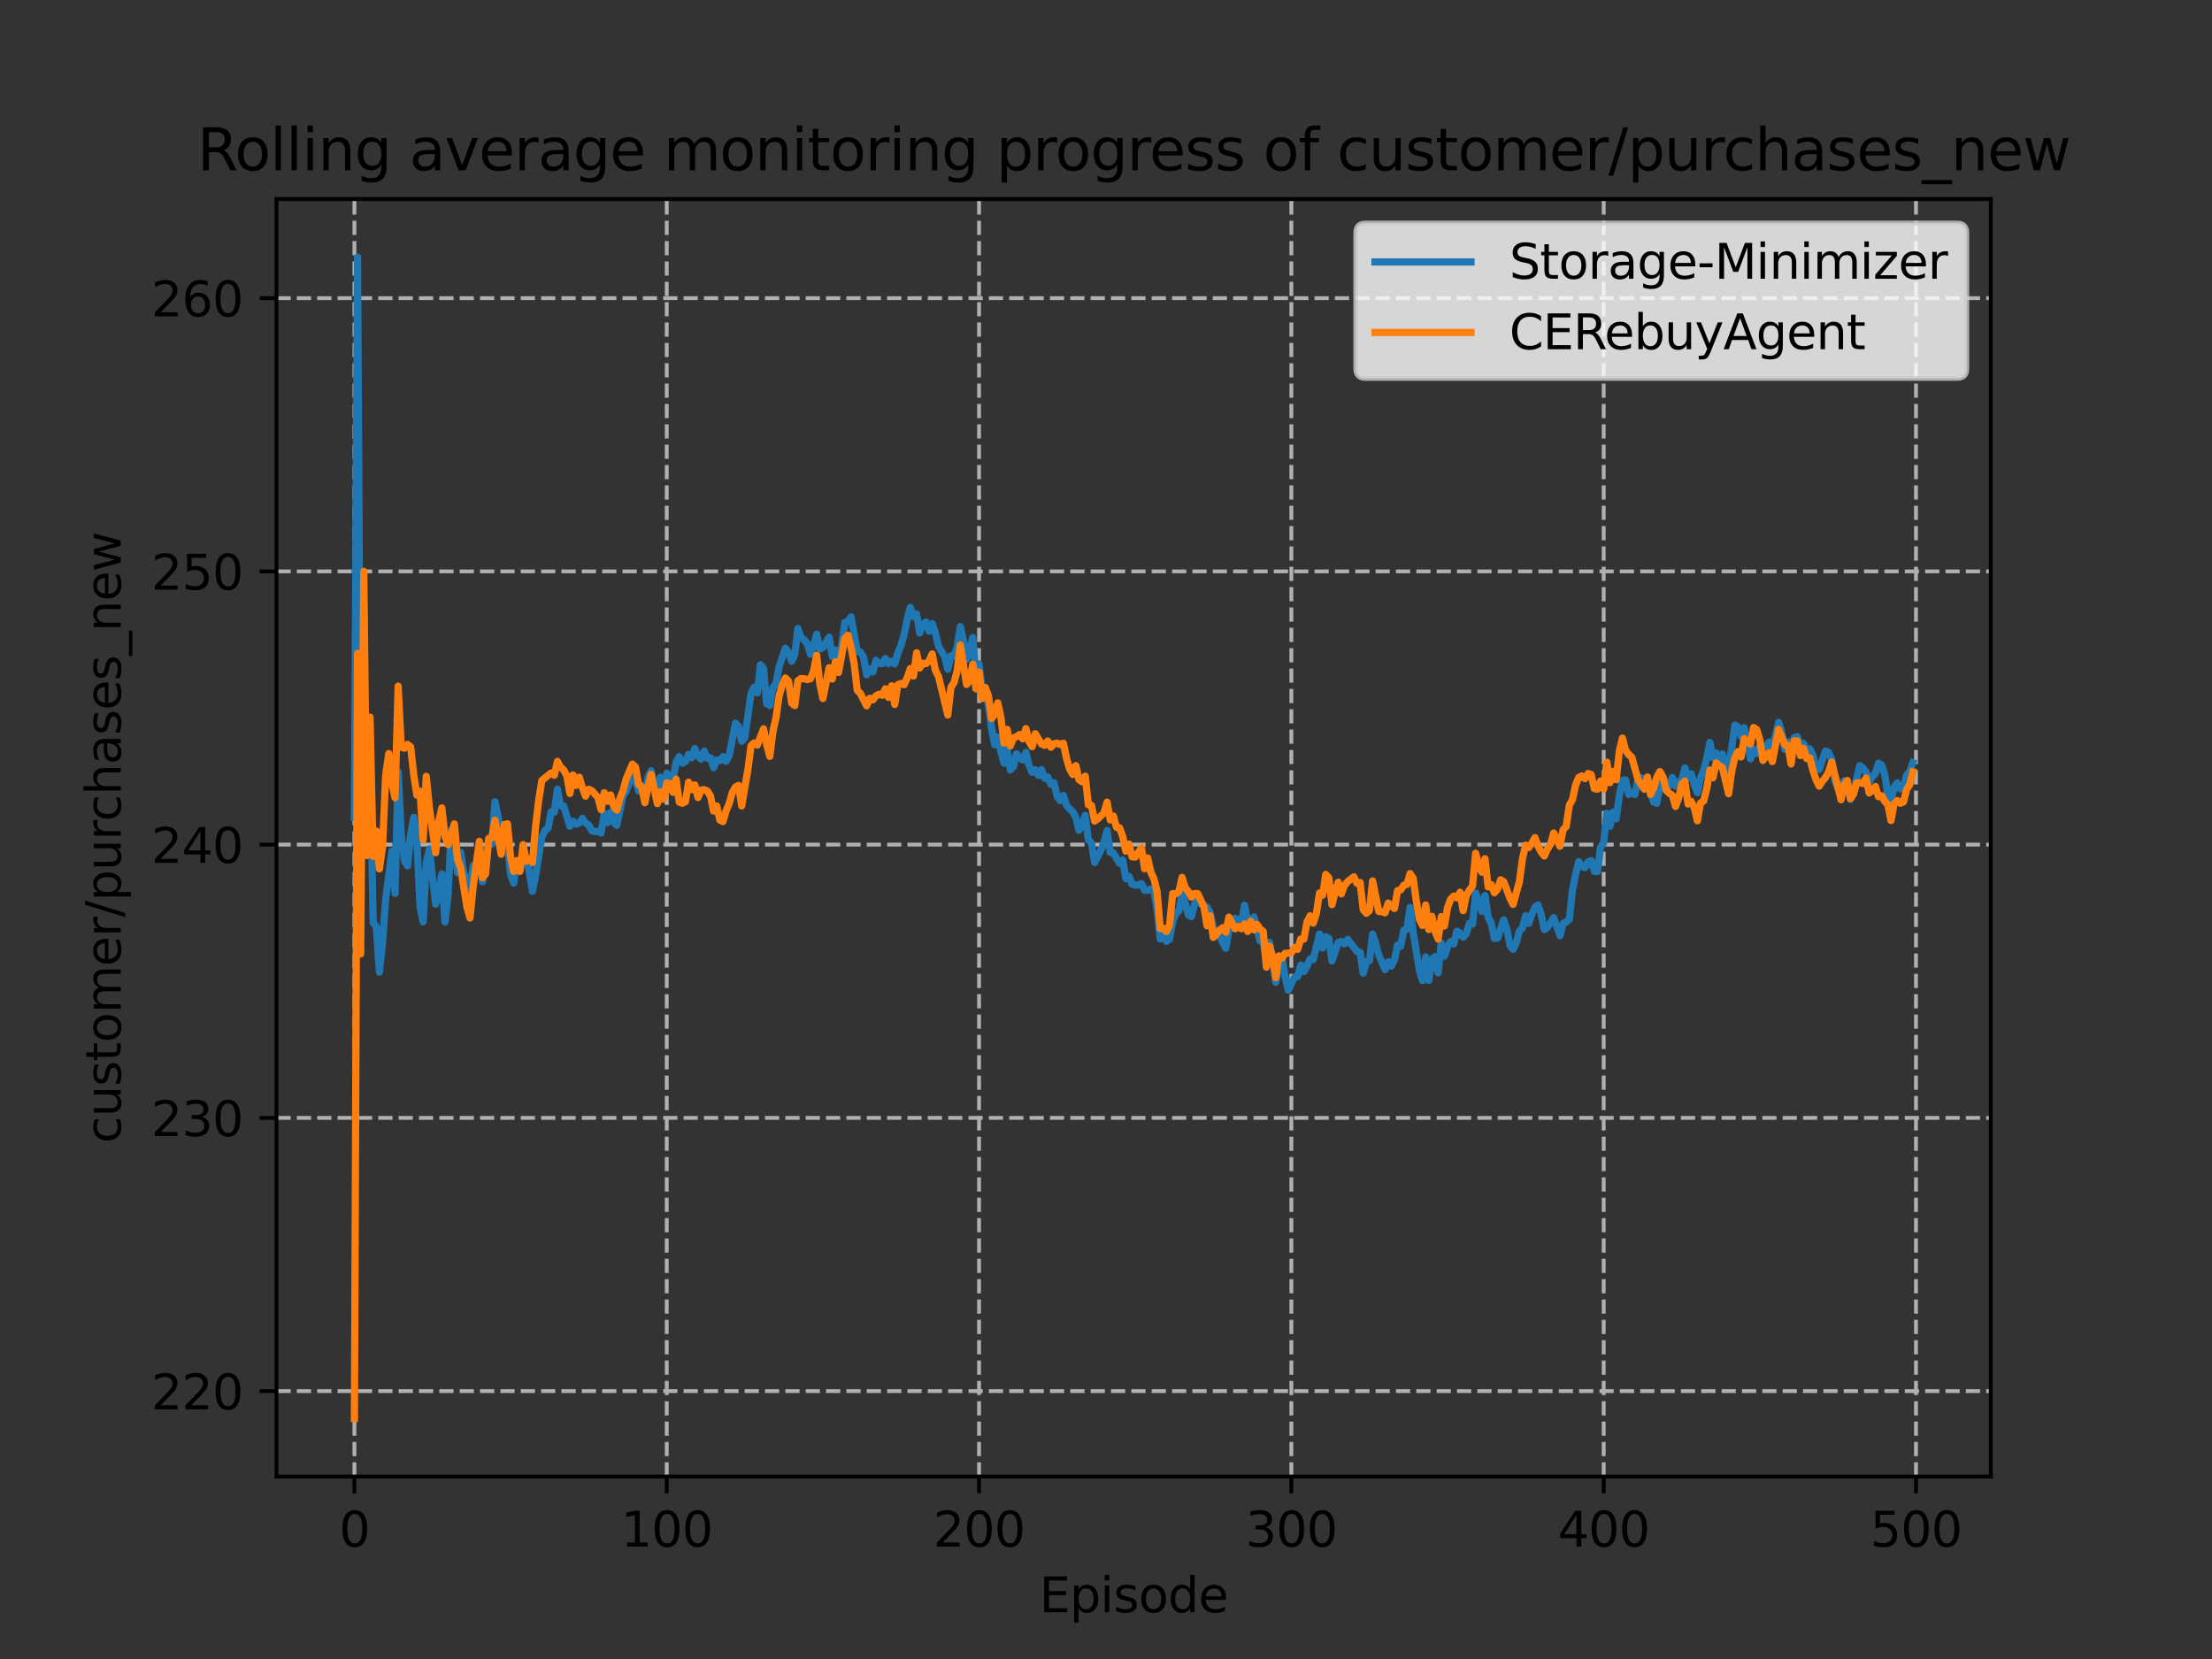 <?xml version="1.0" encoding="utf-8" standalone="no"?>
<!DOCTYPE svg PUBLIC "-//W3C//DTD SVG 1.1//EN"
  "http://www.w3.org/Graphics/SVG/1.1/DTD/svg11.dtd">
<svg xmlns:xlink="http://www.w3.org/1999/xlink" width="460.8pt" height="345.6pt" viewBox="0 0 460.8 345.6" xmlns="http://www.w3.org/2000/svg" version="1.1">
 <rect x="0" y="0" width="460.8" height="345.6" fill="#333333" stroke="none"/>
 <defs>
  <style type="text/css">*{stroke-linejoin: round; stroke-linecap: butt}</style>
 </defs>
 <g id="figure_1">
  <g id="patch_1">
   <path d="M 0 345.6 
L 460.8 345.6 
L 460.8 0 
L 0 0 
L 0 345.6 
z
" style="fill: none"/>
  </g>
  <g id="axes_1">
   <g id="patch_2">
    <path d="M 57.6 307.584 
L 414.72 307.584 
L 414.72 41.472 
L 57.6 41.472 
L 57.6 307.584 
z
" style="fill: none"/>
   </g>
   <g id="matplotlib.axis_1">
    <g id="xtick_1">
     <g id="line2d_1">
      <path d="M 73.833 307.584 
L 73.833 41.472 
" clip-path="url(#p956225fbc4)" style="fill: none; stroke-dasharray: 2.96,1.28; stroke-dashoffset: 0; stroke: #b0b0b0; stroke-width: 0.8"/>
     </g>
     <g id="line2d_2">
      <defs>
       <path id="m3fe16417f8" d="M 0 0 
L 0 3.5 
" style="stroke: #000000; stroke-width: 0.8"/>
      </defs>
      <g>
       <use xlink:href="#m3fe16417f8" x="73.833" y="307.584" style="stroke: #000000; stroke-width: 0.8"/>
      </g>
     </g>
     <g id="text_1">
      <!-- 0 -->
      <g transform="translate(70.651 322.182)scale(0.1 -0.1)">
       <defs>
        <path id="DejaVuSans-30" d="M 2034 4250 
Q 1547 4250 1301 3770 
Q 1056 3291 1056 2328 
Q 1056 1369 1301 889 
Q 1547 409 2034 409 
Q 2525 409 2770 889 
Q 3016 1369 3016 2328 
Q 3016 3291 2770 3770 
Q 2525 4250 2034 4250 
z
M 2034 4750 
Q 2819 4750 3233 4129 
Q 3647 3509 3647 2328 
Q 3647 1150 3233 529 
Q 2819 -91 2034 -91 
Q 1250 -91 836 529 
Q 422 1150 422 2328 
Q 422 3509 836 4129 
Q 1250 4750 2034 4750 
z
" transform="scale(0.016)"/>
       </defs>
       <use xlink:href="#DejaVuSans-30"/>
      </g>
     </g>
    </g>
    <g id="xtick_2">
     <g id="line2d_3">
      <path d="M 138.894 307.584 
L 138.894 41.472 
" clip-path="url(#p956225fbc4)" style="fill: none; stroke-dasharray: 2.96,1.28; stroke-dashoffset: 0; stroke: #b0b0b0; stroke-width: 0.8"/>
     </g>
     <g id="line2d_4">
      <g>
       <use xlink:href="#m3fe16417f8" x="138.894" y="307.584" style="stroke: #000000; stroke-width: 0.8"/>
      </g>
     </g>
     <g id="text_2">
      <!-- 100 -->
      <g transform="translate(129.35 322.182)scale(0.1 -0.1)">
       <defs>
        <path id="DejaVuSans-31" d="M 794 531 
L 1825 531 
L 1825 4091 
L 703 3866 
L 703 4441 
L 1819 4666 
L 2450 4666 
L 2450 531 
L 3481 531 
L 3481 0 
L 794 0 
L 794 531 
z
" transform="scale(0.016)"/>
       </defs>
       <use xlink:href="#DejaVuSans-31"/>
       <use xlink:href="#DejaVuSans-30" x="63.623"/>
       <use xlink:href="#DejaVuSans-30" x="127.246"/>
      </g>
     </g>
    </g>
    <g id="xtick_3">
     <g id="line2d_5">
      <path d="M 203.955 307.584 
L 203.955 41.472 
" clip-path="url(#p956225fbc4)" style="fill: none; stroke-dasharray: 2.96,1.28; stroke-dashoffset: 0; stroke: #b0b0b0; stroke-width: 0.8"/>
     </g>
     <g id="line2d_6">
      <g>
       <use xlink:href="#m3fe16417f8" x="203.955" y="307.584" style="stroke: #000000; stroke-width: 0.8"/>
      </g>
     </g>
     <g id="text_3">
      <!-- 200 -->
      <g transform="translate(194.411 322.182)scale(0.1 -0.1)">
       <defs>
        <path id="DejaVuSans-32" d="M 1228 531 
L 3431 531 
L 3431 0 
L 469 0 
L 469 531 
Q 828 903 1448 1529 
Q 2069 2156 2228 2338 
Q 2531 2678 2651 2914 
Q 2772 3150 2772 3378 
Q 2772 3750 2511 3984 
Q 2250 4219 1831 4219 
Q 1534 4219 1204 4116 
Q 875 4013 500 3803 
L 500 4441 
Q 881 4594 1212 4672 
Q 1544 4750 1819 4750 
Q 2544 4750 2975 4387 
Q 3406 4025 3406 3419 
Q 3406 3131 3298 2873 
Q 3191 2616 2906 2266 
Q 2828 2175 2409 1742 
Q 1991 1309 1228 531 
z
" transform="scale(0.016)"/>
       </defs>
       <use xlink:href="#DejaVuSans-32"/>
       <use xlink:href="#DejaVuSans-30" x="63.623"/>
       <use xlink:href="#DejaVuSans-30" x="127.246"/>
      </g>
     </g>
    </g>
    <g id="xtick_4">
     <g id="line2d_7">
      <path d="M 269.016 307.584 
L 269.016 41.472 
" clip-path="url(#p956225fbc4)" style="fill: none; stroke-dasharray: 2.96,1.28; stroke-dashoffset: 0; stroke: #b0b0b0; stroke-width: 0.8"/>
     </g>
     <g id="line2d_8">
      <g>
       <use xlink:href="#m3fe16417f8" x="269.016" y="307.584" style="stroke: #000000; stroke-width: 0.8"/>
      </g>
     </g>
     <g id="text_4">
      <!-- 300 -->
      <g transform="translate(259.472 322.182)scale(0.1 -0.1)">
       <defs>
        <path id="DejaVuSans-33" d="M 2597 2516 
Q 3050 2419 3304 2112 
Q 3559 1806 3559 1356 
Q 3559 666 3084 287 
Q 2609 -91 1734 -91 
Q 1441 -91 1130 -33 
Q 819 25 488 141 
L 488 750 
Q 750 597 1062 519 
Q 1375 441 1716 441 
Q 2309 441 2620 675 
Q 2931 909 2931 1356 
Q 2931 1769 2642 2001 
Q 2353 2234 1838 2234 
L 1294 2234 
L 1294 2753 
L 1863 2753 
Q 2328 2753 2575 2939 
Q 2822 3125 2822 3475 
Q 2822 3834 2567 4026 
Q 2313 4219 1838 4219 
Q 1578 4219 1281 4162 
Q 984 4106 628 3988 
L 628 4550 
Q 988 4650 1302 4700 
Q 1616 4750 1894 4750 
Q 2613 4750 3031 4423 
Q 3450 4097 3450 3541 
Q 3450 3153 3228 2886 
Q 3006 2619 2597 2516 
z
" transform="scale(0.016)"/>
       </defs>
       <use xlink:href="#DejaVuSans-33"/>
       <use xlink:href="#DejaVuSans-30" x="63.623"/>
       <use xlink:href="#DejaVuSans-30" x="127.246"/>
      </g>
     </g>
    </g>
    <g id="xtick_5">
     <g id="line2d_9">
      <path d="M 334.077 307.584 
L 334.077 41.472 
" clip-path="url(#p956225fbc4)" style="fill: none; stroke-dasharray: 2.96,1.28; stroke-dashoffset: 0; stroke: #b0b0b0; stroke-width: 0.8"/>
     </g>
     <g id="line2d_10">
      <g>
       <use xlink:href="#m3fe16417f8" x="334.077" y="307.584" style="stroke: #000000; stroke-width: 0.8"/>
      </g>
     </g>
     <g id="text_5">
      <!-- 400 -->
      <g transform="translate(324.533 322.182)scale(0.1 -0.1)">
       <defs>
        <path id="DejaVuSans-34" d="M 2419 4116 
L 825 1625 
L 2419 1625 
L 2419 4116 
z
M 2253 4666 
L 3047 4666 
L 3047 1625 
L 3713 1625 
L 3713 1100 
L 3047 1100 
L 3047 0 
L 2419 0 
L 2419 1100 
L 313 1100 
L 313 1709 
L 2253 4666 
z
" transform="scale(0.016)"/>
       </defs>
       <use xlink:href="#DejaVuSans-34"/>
       <use xlink:href="#DejaVuSans-30" x="63.623"/>
       <use xlink:href="#DejaVuSans-30" x="127.246"/>
      </g>
     </g>
    </g>
    <g id="xtick_6">
     <g id="line2d_11">
      <path d="M 399.138 307.584 
L 399.138 41.472 
" clip-path="url(#p956225fbc4)" style="fill: none; stroke-dasharray: 2.96,1.28; stroke-dashoffset: 0; stroke: #b0b0b0; stroke-width: 0.8"/>
     </g>
     <g id="line2d_12">
      <g>
       <use xlink:href="#m3fe16417f8" x="399.138" y="307.584" style="stroke: #000000; stroke-width: 0.8"/>
      </g>
     </g>
     <g id="text_6">
      <!-- 500 -->
      <g transform="translate(389.594 322.182)scale(0.1 -0.1)">
       <defs>
        <path id="DejaVuSans-35" d="M 691 4666 
L 3169 4666 
L 3169 4134 
L 1269 4134 
L 1269 2991 
Q 1406 3038 1543 3061 
Q 1681 3084 1819 3084 
Q 2600 3084 3056 2656 
Q 3513 2228 3513 1497 
Q 3513 744 3044 326 
Q 2575 -91 1722 -91 
Q 1428 -91 1123 -41 
Q 819 9 494 109 
L 494 744 
Q 775 591 1075 516 
Q 1375 441 1709 441 
Q 2250 441 2565 725 
Q 2881 1009 2881 1497 
Q 2881 1984 2565 2268 
Q 2250 2553 1709 2553 
Q 1456 2553 1204 2497 
Q 953 2441 691 2322 
L 691 4666 
z
" transform="scale(0.016)"/>
       </defs>
       <use xlink:href="#DejaVuSans-35"/>
       <use xlink:href="#DejaVuSans-30" x="63.623"/>
       <use xlink:href="#DejaVuSans-30" x="127.246"/>
      </g>
     </g>
    </g>
    <g id="text_7">
     <!-- Episode -->
     <g transform="translate(216.523 335.861)scale(0.1 -0.1)">
      <defs>
       <path id="DejaVuSans-45" d="M 628 4666 
L 3578 4666 
L 3578 4134 
L 1259 4134 
L 1259 2753 
L 3481 2753 
L 3481 2222 
L 1259 2222 
L 1259 531 
L 3634 531 
L 3634 0 
L 628 0 
L 628 4666 
z
" transform="scale(0.016)"/>
       <path id="DejaVuSans-70" d="M 1159 525 
L 1159 -1331 
L 581 -1331 
L 581 3500 
L 1159 3500 
L 1159 2969 
Q 1341 3281 1617 3432 
Q 1894 3584 2278 3584 
Q 2916 3584 3314 3078 
Q 3713 2572 3713 1747 
Q 3713 922 3314 415 
Q 2916 -91 2278 -91 
Q 1894 -91 1617 61 
Q 1341 213 1159 525 
z
M 3116 1747 
Q 3116 2381 2855 2742 
Q 2594 3103 2138 3103 
Q 1681 3103 1420 2742 
Q 1159 2381 1159 1747 
Q 1159 1113 1420 752 
Q 1681 391 2138 391 
Q 2594 391 2855 752 
Q 3116 1113 3116 1747 
z
" transform="scale(0.016)"/>
       <path id="DejaVuSans-69" d="M 603 3500 
L 1178 3500 
L 1178 0 
L 603 0 
L 603 3500 
z
M 603 4863 
L 1178 4863 
L 1178 4134 
L 603 4134 
L 603 4863 
z
" transform="scale(0.016)"/>
       <path id="DejaVuSans-73" d="M 2834 3397 
L 2834 2853 
Q 2591 2978 2328 3040 
Q 2066 3103 1784 3103 
Q 1356 3103 1142 2972 
Q 928 2841 928 2578 
Q 928 2378 1081 2264 
Q 1234 2150 1697 2047 
L 1894 2003 
Q 2506 1872 2764 1633 
Q 3022 1394 3022 966 
Q 3022 478 2636 193 
Q 2250 -91 1575 -91 
Q 1294 -91 989 -36 
Q 684 19 347 128 
L 347 722 
Q 666 556 975 473 
Q 1284 391 1588 391 
Q 1994 391 2212 530 
Q 2431 669 2431 922 
Q 2431 1156 2273 1281 
Q 2116 1406 1581 1522 
L 1381 1569 
Q 847 1681 609 1914 
Q 372 2147 372 2553 
Q 372 3047 722 3315 
Q 1072 3584 1716 3584 
Q 2034 3584 2315 3537 
Q 2597 3491 2834 3397 
z
" transform="scale(0.016)"/>
       <path id="DejaVuSans-6f" d="M 1959 3097 
Q 1497 3097 1228 2736 
Q 959 2375 959 1747 
Q 959 1119 1226 758 
Q 1494 397 1959 397 
Q 2419 397 2687 759 
Q 2956 1122 2956 1747 
Q 2956 2369 2687 2733 
Q 2419 3097 1959 3097 
z
M 1959 3584 
Q 2709 3584 3137 3096 
Q 3566 2609 3566 1747 
Q 3566 888 3137 398 
Q 2709 -91 1959 -91 
Q 1206 -91 779 398 
Q 353 888 353 1747 
Q 353 2609 779 3096 
Q 1206 3584 1959 3584 
z
" transform="scale(0.016)"/>
       <path id="DejaVuSans-64" d="M 2906 2969 
L 2906 4863 
L 3481 4863 
L 3481 0 
L 2906 0 
L 2906 525 
Q 2725 213 2448 61 
Q 2172 -91 1784 -91 
Q 1150 -91 751 415 
Q 353 922 353 1747 
Q 353 2572 751 3078 
Q 1150 3584 1784 3584 
Q 2172 3584 2448 3432 
Q 2725 3281 2906 2969 
z
M 947 1747 
Q 947 1113 1208 752 
Q 1469 391 1925 391 
Q 2381 391 2643 752 
Q 2906 1113 2906 1747 
Q 2906 2381 2643 2742 
Q 2381 3103 1925 3103 
Q 1469 3103 1208 2742 
Q 947 2381 947 1747 
z
" transform="scale(0.016)"/>
       <path id="DejaVuSans-65" d="M 3597 1894 
L 3597 1613 
L 953 1613 
Q 991 1019 1311 708 
Q 1631 397 2203 397 
Q 2534 397 2845 478 
Q 3156 559 3463 722 
L 3463 178 
Q 3153 47 2828 -22 
Q 2503 -91 2169 -91 
Q 1331 -91 842 396 
Q 353 884 353 1716 
Q 353 2575 817 3079 
Q 1281 3584 2069 3584 
Q 2775 3584 3186 3129 
Q 3597 2675 3597 1894 
z
M 3022 2063 
Q 3016 2534 2758 2815 
Q 2500 3097 2075 3097 
Q 1594 3097 1305 2825 
Q 1016 2553 972 2059 
L 3022 2063 
z
" transform="scale(0.016)"/>
      </defs>
      <use xlink:href="#DejaVuSans-45"/>
      <use xlink:href="#DejaVuSans-70" x="63.184"/>
      <use xlink:href="#DejaVuSans-69" x="126.66"/>
      <use xlink:href="#DejaVuSans-73" x="154.443"/>
      <use xlink:href="#DejaVuSans-6f" x="206.543"/>
      <use xlink:href="#DejaVuSans-64" x="267.725"/>
      <use xlink:href="#DejaVuSans-65" x="331.201"/>
     </g>
    </g>
   </g>
   <g id="matplotlib.axis_2">
    <g id="ytick_1">
     <g id="line2d_13">
      <path d="M 57.6 289.796 
L 414.72 289.796 
" clip-path="url(#p956225fbc4)" style="fill: none; stroke-dasharray: 2.96,1.28; stroke-dashoffset: 0; stroke: #b0b0b0; stroke-width: 0.8"/>
     </g>
     <g id="line2d_14">
      <defs>
       <path id="mc845180636" d="M 0 0 
L -3.5 0 
" style="stroke: #000000; stroke-width: 0.8"/>
      </defs>
      <g>
       <use xlink:href="#mc845180636" x="57.6" y="289.796" style="stroke: #000000; stroke-width: 0.8"/>
      </g>
     </g>
     <g id="text_8">
      <!-- 220 -->
      <g transform="translate(31.512 293.595)scale(0.1 -0.1)">
       <use xlink:href="#DejaVuSans-32"/>
       <use xlink:href="#DejaVuSans-32" x="63.623"/>
       <use xlink:href="#DejaVuSans-30" x="127.246"/>
      </g>
     </g>
    </g>
    <g id="ytick_2">
     <g id="line2d_15">
      <path d="M 57.6 232.873 
L 414.72 232.873 
" clip-path="url(#p956225fbc4)" style="fill: none; stroke-dasharray: 2.96,1.28; stroke-dashoffset: 0; stroke: #b0b0b0; stroke-width: 0.8"/>
     </g>
     <g id="line2d_16">
      <g>
       <use xlink:href="#mc845180636" x="57.6" y="232.873" style="stroke: #000000; stroke-width: 0.8"/>
      </g>
     </g>
     <g id="text_9">
      <!-- 230 -->
      <g transform="translate(31.512 236.673)scale(0.1 -0.1)">
       <use xlink:href="#DejaVuSans-32"/>
       <use xlink:href="#DejaVuSans-33" x="63.623"/>
       <use xlink:href="#DejaVuSans-30" x="127.246"/>
      </g>
     </g>
    </g>
    <g id="ytick_3">
     <g id="line2d_17">
      <path d="M 57.6 175.951 
L 414.72 175.951 
" clip-path="url(#p956225fbc4)" style="fill: none; stroke-dasharray: 2.96,1.28; stroke-dashoffset: 0; stroke: #b0b0b0; stroke-width: 0.8"/>
     </g>
     <g id="line2d_18">
      <g>
       <use xlink:href="#mc845180636" x="57.6" y="175.951" style="stroke: #000000; stroke-width: 0.8"/>
      </g>
     </g>
     <g id="text_10">
      <!-- 240 -->
      <g transform="translate(31.512 179.75)scale(0.1 -0.1)">
       <use xlink:href="#DejaVuSans-32"/>
       <use xlink:href="#DejaVuSans-34" x="63.623"/>
       <use xlink:href="#DejaVuSans-30" x="127.246"/>
      </g>
     </g>
    </g>
    <g id="ytick_4">
     <g id="line2d_19">
      <path d="M 57.6 119.029 
L 414.72 119.029 
" clip-path="url(#p956225fbc4)" style="fill: none; stroke-dasharray: 2.96,1.28; stroke-dashoffset: 0; stroke: #b0b0b0; stroke-width: 0.8"/>
     </g>
     <g id="line2d_20">
      <g>
       <use xlink:href="#mc845180636" x="57.6" y="119.029" style="stroke: #000000; stroke-width: 0.8"/>
      </g>
     </g>
     <g id="text_11">
      <!-- 250 -->
      <g transform="translate(31.512 122.828)scale(0.1 -0.1)">
       <use xlink:href="#DejaVuSans-32"/>
       <use xlink:href="#DejaVuSans-35" x="63.623"/>
       <use xlink:href="#DejaVuSans-30" x="127.246"/>
      </g>
     </g>
    </g>
    <g id="ytick_5">
     <g id="line2d_21">
      <path d="M 57.6 62.106 
L 414.72 62.106 
" clip-path="url(#p956225fbc4)" style="fill: none; stroke-dasharray: 2.96,1.28; stroke-dashoffset: 0; stroke: #b0b0b0; stroke-width: 0.8"/>
     </g>
     <g id="line2d_22">
      <g>
       <use xlink:href="#mc845180636" x="57.6" y="62.106" style="stroke: #000000; stroke-width: 0.8"/>
      </g>
     </g>
     <g id="text_12">
      <!-- 260 -->
      <g transform="translate(31.512 65.906)scale(0.1 -0.1)">
       <defs>
        <path id="DejaVuSans-36" d="M 2113 2584 
Q 1688 2584 1439 2293 
Q 1191 2003 1191 1497 
Q 1191 994 1439 701 
Q 1688 409 2113 409 
Q 2538 409 2786 701 
Q 3034 994 3034 1497 
Q 3034 2003 2786 2293 
Q 2538 2584 2113 2584 
z
M 3366 4563 
L 3366 3988 
Q 3128 4100 2886 4159 
Q 2644 4219 2406 4219 
Q 1781 4219 1451 3797 
Q 1122 3375 1075 2522 
Q 1259 2794 1537 2939 
Q 1816 3084 2150 3084 
Q 2853 3084 3261 2657 
Q 3669 2231 3669 1497 
Q 3669 778 3244 343 
Q 2819 -91 2113 -91 
Q 1303 -91 875 529 
Q 447 1150 447 2328 
Q 447 3434 972 4092 
Q 1497 4750 2381 4750 
Q 2619 4750 2861 4703 
Q 3103 4656 3366 4563 
z
" transform="scale(0.016)"/>
       </defs>
       <use xlink:href="#DejaVuSans-32"/>
       <use xlink:href="#DejaVuSans-36" x="63.623"/>
       <use xlink:href="#DejaVuSans-30" x="127.246"/>
      </g>
     </g>
    </g>
    <g id="text_13">
     <!-- customer/purchases_new -->
     <g transform="translate(25.155 238.145)rotate(-90)scale(0.1 -0.1)">
      <defs>
       <path id="DejaVuSans-63" d="M 3122 3366 
L 3122 2828 
Q 2878 2963 2633 3030 
Q 2388 3097 2138 3097 
Q 1578 3097 1268 2742 
Q 959 2388 959 1747 
Q 959 1106 1268 751 
Q 1578 397 2138 397 
Q 2388 397 2633 464 
Q 2878 531 3122 666 
L 3122 134 
Q 2881 22 2623 -34 
Q 2366 -91 2075 -91 
Q 1284 -91 818 406 
Q 353 903 353 1747 
Q 353 2603 823 3093 
Q 1294 3584 2113 3584 
Q 2378 3584 2631 3529 
Q 2884 3475 3122 3366 
z
" transform="scale(0.016)"/>
       <path id="DejaVuSans-75" d="M 544 1381 
L 544 3500 
L 1119 3500 
L 1119 1403 
Q 1119 906 1312 657 
Q 1506 409 1894 409 
Q 2359 409 2629 706 
Q 2900 1003 2900 1516 
L 2900 3500 
L 3475 3500 
L 3475 0 
L 2900 0 
L 2900 538 
Q 2691 219 2414 64 
Q 2138 -91 1772 -91 
Q 1169 -91 856 284 
Q 544 659 544 1381 
z
M 1991 3584 
L 1991 3584 
z
" transform="scale(0.016)"/>
       <path id="DejaVuSans-74" d="M 1172 4494 
L 1172 3500 
L 2356 3500 
L 2356 3053 
L 1172 3053 
L 1172 1153 
Q 1172 725 1289 603 
Q 1406 481 1766 481 
L 2356 481 
L 2356 0 
L 1766 0 
Q 1100 0 847 248 
Q 594 497 594 1153 
L 594 3053 
L 172 3053 
L 172 3500 
L 594 3500 
L 594 4494 
L 1172 4494 
z
" transform="scale(0.016)"/>
       <path id="DejaVuSans-6d" d="M 3328 2828 
Q 3544 3216 3844 3400 
Q 4144 3584 4550 3584 
Q 5097 3584 5394 3201 
Q 5691 2819 5691 2113 
L 5691 0 
L 5113 0 
L 5113 2094 
Q 5113 2597 4934 2840 
Q 4756 3084 4391 3084 
Q 3944 3084 3684 2787 
Q 3425 2491 3425 1978 
L 3425 0 
L 2847 0 
L 2847 2094 
Q 2847 2600 2669 2842 
Q 2491 3084 2119 3084 
Q 1678 3084 1418 2786 
Q 1159 2488 1159 1978 
L 1159 0 
L 581 0 
L 581 3500 
L 1159 3500 
L 1159 2956 
Q 1356 3278 1631 3431 
Q 1906 3584 2284 3584 
Q 2666 3584 2933 3390 
Q 3200 3197 3328 2828 
z
" transform="scale(0.016)"/>
       <path id="DejaVuSans-72" d="M 2631 2963 
Q 2534 3019 2420 3045 
Q 2306 3072 2169 3072 
Q 1681 3072 1420 2755 
Q 1159 2438 1159 1844 
L 1159 0 
L 581 0 
L 581 3500 
L 1159 3500 
L 1159 2956 
Q 1341 3275 1631 3429 
Q 1922 3584 2338 3584 
Q 2397 3584 2469 3576 
Q 2541 3569 2628 3553 
L 2631 2963 
z
" transform="scale(0.016)"/>
       <path id="DejaVuSans-2f" d="M 1625 4666 
L 2156 4666 
L 531 -594 
L 0 -594 
L 1625 4666 
z
" transform="scale(0.016)"/>
       <path id="DejaVuSans-68" d="M 3513 2113 
L 3513 0 
L 2938 0 
L 2938 2094 
Q 2938 2591 2744 2837 
Q 2550 3084 2163 3084 
Q 1697 3084 1428 2787 
Q 1159 2491 1159 1978 
L 1159 0 
L 581 0 
L 581 4863 
L 1159 4863 
L 1159 2956 
Q 1366 3272 1645 3428 
Q 1925 3584 2291 3584 
Q 2894 3584 3203 3211 
Q 3513 2838 3513 2113 
z
" transform="scale(0.016)"/>
       <path id="DejaVuSans-61" d="M 2194 1759 
Q 1497 1759 1228 1600 
Q 959 1441 959 1056 
Q 959 750 1161 570 
Q 1363 391 1709 391 
Q 2188 391 2477 730 
Q 2766 1069 2766 1631 
L 2766 1759 
L 2194 1759 
z
M 3341 1997 
L 3341 0 
L 2766 0 
L 2766 531 
Q 2569 213 2275 61 
Q 1981 -91 1556 -91 
Q 1019 -91 701 211 
Q 384 513 384 1019 
Q 384 1609 779 1909 
Q 1175 2209 1959 2209 
L 2766 2209 
L 2766 2266 
Q 2766 2663 2505 2880 
Q 2244 3097 1772 3097 
Q 1472 3097 1187 3025 
Q 903 2953 641 2809 
L 641 3341 
Q 956 3463 1253 3523 
Q 1550 3584 1831 3584 
Q 2591 3584 2966 3190 
Q 3341 2797 3341 1997 
z
" transform="scale(0.016)"/>
       <path id="DejaVuSans-5f" d="M 3263 -1063 
L 3263 -1509 
L -63 -1509 
L -63 -1063 
L 3263 -1063 
z
" transform="scale(0.016)"/>
       <path id="DejaVuSans-6e" d="M 3513 2113 
L 3513 0 
L 2938 0 
L 2938 2094 
Q 2938 2591 2744 2837 
Q 2550 3084 2163 3084 
Q 1697 3084 1428 2787 
Q 1159 2491 1159 1978 
L 1159 0 
L 581 0 
L 581 3500 
L 1159 3500 
L 1159 2956 
Q 1366 3272 1645 3428 
Q 1925 3584 2291 3584 
Q 2894 3584 3203 3211 
Q 3513 2838 3513 2113 
z
" transform="scale(0.016)"/>
       <path id="DejaVuSans-77" d="M 269 3500 
L 844 3500 
L 1563 769 
L 2278 3500 
L 2956 3500 
L 3675 769 
L 4391 3500 
L 4966 3500 
L 4050 0 
L 3372 0 
L 2619 2869 
L 1863 0 
L 1184 0 
L 269 3500 
z
" transform="scale(0.016)"/>
      </defs>
      <use xlink:href="#DejaVuSans-63"/>
      <use xlink:href="#DejaVuSans-75" x="54.98"/>
      <use xlink:href="#DejaVuSans-73" x="118.359"/>
      <use xlink:href="#DejaVuSans-74" x="170.459"/>
      <use xlink:href="#DejaVuSans-6f" x="209.668"/>
      <use xlink:href="#DejaVuSans-6d" x="270.85"/>
      <use xlink:href="#DejaVuSans-65" x="368.262"/>
      <use xlink:href="#DejaVuSans-72" x="429.785"/>
      <use xlink:href="#DejaVuSans-2f" x="470.898"/>
      <use xlink:href="#DejaVuSans-70" x="504.59"/>
      <use xlink:href="#DejaVuSans-75" x="568.066"/>
      <use xlink:href="#DejaVuSans-72" x="631.445"/>
      <use xlink:href="#DejaVuSans-63" x="670.309"/>
      <use xlink:href="#DejaVuSans-68" x="725.289"/>
      <use xlink:href="#DejaVuSans-61" x="788.668"/>
      <use xlink:href="#DejaVuSans-73" x="849.947"/>
      <use xlink:href="#DejaVuSans-65" x="902.047"/>
      <use xlink:href="#DejaVuSans-73" x="963.57"/>
      <use xlink:href="#DejaVuSans-5f" x="1015.67"/>
      <use xlink:href="#DejaVuSans-6e" x="1065.67"/>
      <use xlink:href="#DejaVuSans-65" x="1129.049"/>
      <use xlink:href="#DejaVuSans-77" x="1190.572"/>
     </g>
    </g>
   </g>
   <g id="line2d_23">
    <path d="M 73.833 170.259 
L 74.483 53.568 
L 75.134 168.361 
L 75.785 147.49 
L 76.435 171.397 
L 77.086 157.926 
L 77.736 192.215 
L 78.387 193.028 
L 79.038 202.515 
L 79.688 196.443 
L 80.339 187.336 
L 81.64 177.265 
L 82.291 186.116 
L 82.941 160.772 
L 83.592 173.816 
L 84.242 179.299 
L 84.893 180.378 
L 85.544 173.854 
L 86.194 170.259 
L 86.845 175.138 
L 87.496 188.888 
L 88.146 192.038 
L 88.797 179.746 
L 89.447 176.862 
L 90.749 188.39 
L 91.399 186.116 
L 92.05 182.036 
L 92.7 192.079 
L 93.351 186.417 
L 94.002 172.927 
L 94.652 175.089 
L 95.303 181.811 
L 95.953 177.577 
L 96.604 181.801 
L 97.255 183.643 
L 97.905 185.838 
L 98.556 180.33 
L 99.207 180.078 
L 99.857 178.172 
L 100.508 183.676 
L 101.158 180.981 
L 101.809 175.434 
L 102.46 175.825 
L 103.11 167.041 
L 103.761 170.138 
L 104.411 175.121 
L 105.062 173.976 
L 105.713 175.723 
L 106.363 182.201 
L 107.014 183.942 
L 107.664 179.495 
L 108.315 181.222 
L 108.966 177.71 
L 109.616 178.696 
L 110.267 181.643 
L 110.918 185.667 
L 111.568 182.415 
L 112.869 174.365 
L 113.52 173.013 
L 114.171 172.518 
L 114.821 169.103 
L 115.472 169.208 
L 116.122 164.394 
L 116.773 167.88 
L 117.424 167.915 
L 118.725 172.129 
L 119.375 171.061 
L 120.026 171.682 
L 120.677 171.428 
L 121.327 170.49 
L 121.978 171.473 
L 122.629 171.832 
L 123.279 173.068 
L 123.93 173.251 
L 124.58 173.141 
L 125.231 173.532 
L 125.882 169.416 
L 126.532 171.37 
L 127.183 169.23 
L 127.833 171.275 
L 128.484 171.933 
L 129.785 165.81 
L 130.436 164.89 
L 131.086 163.032 
L 131.737 161.847 
L 132.388 162.44 
L 133.038 164.752 
L 133.689 163.648 
L 134.339 165.535 
L 134.99 161.93 
L 135.641 160.535 
L 136.291 163.686 
L 136.942 164.973 
L 137.593 161.922 
L 138.243 164.567 
L 138.894 161.129 
L 139.544 161.58 
L 140.195 162.538 
L 140.846 158.705 
L 141.496 157.634 
L 142.147 158.987 
L 142.797 158.649 
L 143.448 157.127 
L 144.099 157.86 
L 144.749 155.944 
L 145.4 157.522 
L 146.05 158.142 
L 146.701 156.451 
L 147.352 157.973 
L 148.002 157.86 
L 148.653 159.945 
L 149.304 158.311 
L 149.954 158.48 
L 150.605 157.634 
L 151.255 158.593 
L 151.906 157.353 
L 153.207 150.646 
L 153.858 151.379 
L 154.508 154.422 
L 155.159 153.689 
L 156.46 144.39 
L 157.111 143.15 
L 157.761 144.334 
L 158.412 138.472 
L 159.063 139.318 
L 159.713 146.588 
L 160.364 146.983 
L 161.015 143.263 
L 161.665 142.361 
L 162.316 138.867 
L 163.617 135.035 
L 164.268 135.936 
L 164.918 137.74 
L 165.569 136.331 
L 166.219 130.92 
L 166.87 132.837 
L 167.521 133.287 
L 168.171 134.076 
L 168.822 136.274 
L 169.472 134.696 
L 170.123 132.104 
L 170.774 135.204 
L 171.424 134.922 
L 172.725 132.724 
L 173.376 136.782 
L 174.027 135.373 
L 174.677 137.289 
L 175.328 134.471 
L 175.979 129.681 
L 176.629 129.511 
L 177.28 128.497 
L 178.581 135.711 
L 179.232 135.824 
L 179.882 136.894 
L 180.533 140.558 
L 181.183 139.318 
L 181.834 139.994 
L 182.485 137.571 
L 183.135 138.191 
L 183.786 138.247 
L 184.436 137.176 
L 185.087 138.247 
L 185.738 137.74 
L 186.388 138.303 
L 187.039 136.049 
L 187.69 134.471 
L 188.34 132.217 
L 188.991 129.004 
L 189.641 126.524 
L 190.292 128.441 
L 190.943 127.877 
L 191.593 131.879 
L 192.244 130.131 
L 192.894 129.568 
L 193.545 131.484 
L 194.196 129.906 
L 194.846 131.822 
L 195.497 134.64 
L 196.798 136.782 
L 197.449 139.431 
L 198.099 136.613 
L 198.75 136.669 
L 199.401 134.809 
L 200.051 130.526 
L 200.702 133.569 
L 201.352 137.345 
L 202.003 135.373 
L 202.654 132.837 
L 203.304 141.065 
L 203.955 138.303 
L 204.605 143.883 
L 205.256 144.334 
L 205.907 146.87 
L 206.557 151.717 
L 207.208 155.155 
L 207.858 153.52 
L 208.509 156.564 
L 209.16 158.987 
L 209.81 156.113 
L 210.461 160.396 
L 211.112 159.72 
L 211.762 157.015 
L 212.413 157.804 
L 213.063 158.311 
L 213.714 156.733 
L 214.365 159.438 
L 215.015 160.903 
L 215.666 160.34 
L 216.316 161.523 
L 216.967 160.34 
L 217.618 162.143 
L 218.268 161.861 
L 218.919 163.383 
L 219.569 163.045 
L 220.22 165.919 
L 220.871 166.765 
L 221.521 165.694 
L 222.172 167.779 
L 222.822 168.512 
L 223.473 169.075 
L 224.124 170.315 
L 224.774 172.964 
L 225.425 171.611 
L 226.076 169.864 
L 226.726 174.937 
L 227.377 175.613 
L 228.027 179.671 
L 229.329 177.135 
L 229.979 175.5 
L 230.63 173.02 
L 231.28 177.585 
L 231.931 177.698 
L 233.232 179.84 
L 233.883 179.164 
L 234.533 183.052 
L 235.184 182.545 
L 235.835 184.179 
L 236.485 184.405 
L 237.136 184.349 
L 237.787 184.067 
L 238.437 185.476 
L 239.088 185.476 
L 239.738 185.194 
L 240.389 185.476 
L 241.04 189.477 
L 241.69 195.62 
L 242.341 194.775 
L 242.991 196.127 
L 243.642 195.62 
L 244.293 192.013 
L 244.943 190.323 
L 245.594 189.759 
L 246.244 186.208 
L 246.895 188.068 
L 247.546 190.604 
L 248.196 190.942 
L 248.847 188.35 
L 249.498 187.392 
L 250.148 188.294 
L 251.449 188.97 
L 252.1 190.097 
L 252.751 193.253 
L 254.052 194.831 
L 254.702 196.353 
L 255.353 197.536 
L 256.004 193.873 
L 257.305 191.281 
L 257.955 191.619 
L 258.606 192.408 
L 259.257 188.575 
L 259.907 191.957 
L 260.558 191.901 
L 261.208 190.999 
L 262.51 196.015 
L 263.16 196.353 
L 263.811 200.298 
L 264.462 196.297 
L 265.112 199.847 
L 265.763 204.638 
L 266.413 201.256 
L 267.064 199.509 
L 267.715 203.567 
L 268.365 206.272 
L 269.666 203.567 
L 270.317 203.454 
L 270.968 201.031 
L 271.618 202.383 
L 272.269 201.313 
L 272.919 199.734 
L 273.57 199.904 
L 274.871 194.549 
L 275.522 197.48 
L 276.173 195.113 
L 276.823 195.508 
L 277.474 200.185 
L 278.775 196.353 
L 279.426 196.127 
L 280.076 196.635 
L 280.727 195.677 
L 282.679 198.213 
L 283.329 198.382 
L 283.98 202.721 
L 284.63 200.354 
L 285.281 200.129 
L 285.932 194.606 
L 286.582 196.522 
L 287.233 198.945 
L 288.534 201.989 
L 289.185 200.354 
L 289.835 201.256 
L 290.486 199.96 
L 291.137 196.86 
L 291.787 197.142 
L 292.438 193.76 
L 293.088 193.591 
L 293.739 189.026 
L 294.39 194.211 
L 295.691 202.214 
L 296.341 204.3 
L 296.992 199.34 
L 297.643 204.243 
L 298.293 199.847 
L 298.944 199.284 
L 299.595 202.665 
L 300.245 196.466 
L 300.896 199.171 
L 301.546 197.255 
L 302.197 196.127 
L 302.848 196.635 
L 303.498 193.986 
L 304.149 194.38 
L 304.799 195.226 
L 305.45 194.493 
L 306.101 192.351 
L 306.751 192.521 
L 307.402 186.039 
L 308.052 187.73 
L 308.703 189.872 
L 309.354 186.547 
L 310.004 191.055 
L 310.655 192.295 
L 311.305 195.508 
L 311.956 195.451 
L 313.257 191.619 
L 313.908 193.535 
L 314.559 196.973 
L 315.209 197.762 
L 315.86 196.409 
L 316.51 193.986 
L 317.161 193.31 
L 317.812 190.773 
L 318.462 192.351 
L 319.113 190.435 
L 319.763 188.97 
L 320.414 188.519 
L 321.065 190.548 
L 321.715 193.648 
L 322.366 193.197 
L 323.667 191.168 
L 324.968 194.944 
L 325.619 192.408 
L 326.27 192.07 
L 326.92 191.506 
L 327.571 185.419 
L 328.221 182.151 
L 328.872 179.502 
L 329.523 180.516 
L 330.173 180.742 
L 330.824 179.558 
L 331.474 179.276 
L 332.125 181.531 
L 332.776 181.587 
L 333.426 176.515 
L 334.077 175.613 
L 334.727 169.413 
L 335.378 172.119 
L 336.029 169.188 
L 336.679 170.597 
L 337.33 165.806 
L 337.981 162.538 
L 338.631 162.481 
L 339.282 165.525 
L 339.932 165.074 
L 340.583 165.525 
L 341.234 162.312 
L 341.884 162.03 
L 342.535 163.778 
L 343.185 161.918 
L 343.836 165.13 
L 344.487 167.046 
L 345.137 167.328 
L 345.788 163.778 
L 346.438 163.045 
L 347.089 162.932 
L 347.74 163.665 
L 348.39 161.974 
L 349.041 163.778 
L 349.691 162.819 
L 350.342 162.594 
L 350.993 159.945 
L 351.643 162.087 
L 352.294 161.185 
L 352.945 163.383 
L 353.595 165.13 
L 354.246 162.087 
L 354.896 160.509 
L 355.547 157.916 
L 356.198 154.647 
L 356.848 157.86 
L 357.499 156.845 
L 358.149 158.818 
L 358.8 157.071 
L 359.451 160.565 
L 360.101 159.438 
L 360.752 155.775 
L 361.402 151.04 
L 362.053 151.435 
L 362.704 153.464 
L 363.354 151.604 
L 364.656 158.085 
L 365.306 156.113 
L 365.957 156.958 
L 366.607 155.211 
L 367.258 157.804 
L 367.909 155.549 
L 368.559 154.591 
L 369.21 155.831 
L 370.511 150.477 
L 371.162 152.506 
L 371.812 156.113 
L 372.463 154.535 
L 373.113 157.747 
L 373.764 153.689 
L 374.415 153.464 
L 375.065 155.718 
L 375.716 154.873 
L 376.367 156.225 
L 377.017 156 
L 377.668 157.353 
L 378.318 160.002 
L 378.969 160.283 
L 380.27 156.451 
L 380.921 156.733 
L 381.571 158.142 
L 382.222 162.538 
L 382.873 164.285 
L 383.523 164.961 
L 384.174 162.65 
L 384.824 162.876 
L 385.475 166.539 
L 386.126 164.848 
L 387.427 159.494 
L 388.078 159.945 
L 388.728 160.847 
L 389.379 162.932 
L 390.029 161.805 
L 390.68 161.129 
L 391.331 158.987 
L 391.981 159.382 
L 392.632 161.41 
L 393.282 165.468 
L 393.933 166.821 
L 394.584 164.003 
L 395.234 163.101 
L 395.885 164.341 
L 396.535 164.228 
L 397.186 161.467 
L 397.837 160.734 
L 398.487 158.874 
L 398.487 158.874 
" clip-path="url(#p956225fbc4)" style="fill: none; stroke: #1f77b4; stroke-width: 1.5; stroke-linecap: square"/>
   </g>
   <g id="line2d_24">
    <path d="M 73.833 295.488 
L 74.483 136.105 
L 75.134 198.72 
L 75.785 119.029 
L 76.435 178.228 
L 77.086 149.387 
L 77.736 178.391 
L 78.387 173.105 
L 79.038 181.011 
L 79.688 176.52 
L 80.339 161.462 
L 80.989 156.977 
L 81.64 163.253 
L 82.291 166.193 
L 82.941 142.936 
L 83.592 155.672 
L 84.242 155.861 
L 84.893 155.08 
L 85.544 155.579 
L 86.194 161.436 
L 86.845 165.651 
L 87.496 164.825 
L 88.146 174.961 
L 88.797 161.72 
L 89.447 168.21 
L 90.749 177.638 
L 91.399 171.072 
L 92.05 168.296 
L 92.7 174.243 
L 93.351 175.951 
L 94.652 171.639 
L 95.303 178.965 
L 95.953 180.667 
L 97.255 188.874 
L 97.905 191.23 
L 98.556 184.854 
L 99.857 175.257 
L 100.508 182.863 
L 101.158 182.04 
L 101.809 174.657 
L 102.46 174.56 
L 103.11 170.878 
L 104.411 177.967 
L 105.062 171.769 
L 105.713 171.625 
L 106.363 178.518 
L 107.014 181.534 
L 107.664 179.28 
L 108.315 181.538 
L 108.966 175.951 
L 109.616 179.407 
L 110.267 178.947 
L 110.918 179.68 
L 111.568 172.188 
L 112.219 166.749 
L 112.869 162.607 
L 114.821 161.009 
L 115.472 161.502 
L 116.122 158.616 
L 116.773 159.809 
L 117.424 160.381 
L 118.074 161.597 
L 118.725 165.298 
L 119.375 161.44 
L 120.026 163.618 
L 120.677 161.915 
L 121.327 164.105 
L 121.978 165.857 
L 122.629 164.417 
L 123.279 164.714 
L 124.58 166.152 
L 125.231 168.693 
L 125.882 165.129 
L 126.532 166.927 
L 127.183 165.595 
L 127.833 167.955 
L 128.484 168.786 
L 129.135 166.354 
L 129.785 164.697 
L 130.436 162.303 
L 131.737 159.191 
L 132.388 159.813 
L 133.038 163.391 
L 133.689 163.955 
L 134.339 167.231 
L 134.99 163.967 
L 135.641 161.305 
L 136.942 167.413 
L 137.593 164.969 
L 138.243 166.502 
L 138.894 163.101 
L 139.544 163.214 
L 140.195 165.074 
L 140.846 162.312 
L 141.496 167.103 
L 142.147 167.328 
L 142.797 166.99 
L 143.448 162.932 
L 144.099 164.51 
L 144.749 163.496 
L 145.4 166.145 
L 146.05 164.567 
L 146.701 164.51 
L 147.352 164.792 
L 148.002 165.806 
L 148.653 168.963 
L 149.304 167.892 
L 149.954 170.822 
L 150.605 171.161 
L 151.255 168.906 
L 151.906 167.385 
L 152.557 165.074 
L 153.207 163.947 
L 153.858 163.608 
L 154.508 167.892 
L 155.81 160.283 
L 156.46 155.324 
L 157.111 154.76 
L 157.761 155.211 
L 159.063 151.83 
L 159.713 155.098 
L 160.364 157.578 
L 161.015 152.393 
L 161.665 149.462 
L 162.316 144.897 
L 162.966 142.699 
L 163.617 141.234 
L 164.268 141.91 
L 164.918 146.475 
L 165.569 146.983 
L 166.219 141.798 
L 166.87 141.347 
L 167.521 141.403 
L 168.171 141.572 
L 168.822 141.403 
L 169.472 139.825 
L 170.123 136.5 
L 170.774 142.418 
L 171.424 145.517 
L 172.725 139.092 
L 173.376 141.459 
L 174.027 137.853 
L 174.677 140.107 
L 175.979 133.006 
L 176.629 132.329 
L 177.28 134.809 
L 177.93 138.191 
L 178.581 143.827 
L 179.232 144.447 
L 180.533 147.039 
L 181.183 145.461 
L 181.834 145.799 
L 182.485 144.954 
L 183.135 144.616 
L 183.786 144.841 
L 184.436 143.488 
L 185.087 145.292 
L 185.738 142.868 
L 186.388 146.757 
L 187.039 142.643 
L 187.69 142.361 
L 188.34 142.643 
L 188.991 141.178 
L 189.641 139.262 
L 190.292 140.84 
L 190.943 135.993 
L 191.593 139.149 
L 192.244 138.191 
L 192.894 138.247 
L 193.545 137.683 
L 194.196 136.218 
L 194.846 139.6 
L 195.497 140.896 
L 197.449 148.955 
L 198.099 143.15 
L 198.75 142.192 
L 199.401 139.712 
L 200.051 134.358 
L 201.352 142.587 
L 202.003 141.798 
L 202.654 138.36 
L 203.304 143.488 
L 203.955 139.994 
L 204.605 145.517 
L 205.256 143.207 
L 205.907 144.954 
L 206.557 149.688 
L 207.208 148.786 
L 207.858 146.419 
L 208.509 149.462 
L 209.16 154.817 
L 209.81 151.942 
L 210.461 155.38 
L 211.112 153.746 
L 211.762 153.464 
L 212.413 153.013 
L 213.063 153.915 
L 213.714 151.773 
L 214.365 154.478 
L 215.015 155.549 
L 215.666 152.844 
L 216.967 154.986 
L 217.618 155.267 
L 218.268 154.366 
L 218.919 155.662 
L 219.569 154.929 
L 220.22 154.817 
L 220.871 155.098 
L 221.521 154.817 
L 222.172 157.973 
L 222.822 160.171 
L 223.473 161.354 
L 224.124 159.494 
L 224.774 162.425 
L 225.425 162.876 
L 226.076 161.692 
L 226.726 167.666 
L 227.377 167.779 
L 228.027 171.048 
L 228.678 170.597 
L 229.979 169.357 
L 230.63 167.103 
L 231.28 170.822 
L 231.931 169.977 
L 232.582 172.344 
L 233.232 172.457 
L 233.883 174.26 
L 234.533 177.304 
L 235.184 175.838 
L 235.835 178.487 
L 236.485 178.544 
L 237.787 176.627 
L 238.437 180.967 
L 239.088 178.713 
L 239.738 181.7 
L 240.389 183.052 
L 241.04 185.701 
L 241.69 193.422 
L 242.341 193.366 
L 242.991 194.042 
L 243.642 192.69 
L 244.293 186.152 
L 244.943 186.208 
L 245.594 185.701 
L 246.244 182.77 
L 246.895 184.912 
L 247.546 185.701 
L 248.196 186.885 
L 248.847 186.152 
L 249.498 186.152 
L 250.799 188.914 
L 251.449 192.859 
L 252.1 190.773 
L 252.751 195.282 
L 253.401 194.606 
L 254.052 193.76 
L 254.702 193.253 
L 255.353 194.211 
L 256.004 191.055 
L 257.305 193.479 
L 257.955 193.028 
L 258.606 193.479 
L 259.257 192.464 
L 259.907 194.042 
L 260.558 191.901 
L 261.208 193.704 
L 261.859 192.577 
L 262.51 193.535 
L 263.16 194.042 
L 263.811 201.482 
L 264.462 197.086 
L 265.112 199.34 
L 265.763 203.68 
L 266.413 199.115 
L 267.064 199.622 
L 267.715 198.607 
L 269.016 198.495 
L 269.666 197.367 
L 270.317 197.762 
L 270.968 195.62 
L 271.618 195.62 
L 272.269 192.07 
L 272.919 190.773 
L 273.57 192.295 
L 274.221 190.323 
L 274.871 186.039 
L 275.522 186.49 
L 276.173 182.151 
L 276.823 182.883 
L 277.474 188.463 
L 278.124 185.87 
L 278.775 183.785 
L 279.426 186.208 
L 280.076 184.461 
L 280.727 183.672 
L 282.028 182.658 
L 282.679 184.01 
L 283.329 183.841 
L 283.98 189.477 
L 284.63 190.266 
L 285.281 189.703 
L 285.932 183.503 
L 287.233 189.872 
L 287.884 189.928 
L 288.534 190.153 
L 289.185 188.125 
L 290.486 189.252 
L 291.137 185.532 
L 291.787 185.363 
L 292.438 184.405 
L 293.088 184.236 
L 293.739 181.981 
L 294.39 182.94 
L 295.04 187.674 
L 295.691 191.506 
L 296.341 192.802 
L 296.992 188.519 
L 297.643 193.648 
L 298.293 190.886 
L 298.944 193.986 
L 299.595 195.62 
L 300.245 190.942 
L 300.896 192.915 
L 301.546 189.083 
L 302.197 187.336 
L 302.848 186.659 
L 303.498 187.054 
L 304.149 185.87 
L 304.799 189.703 
L 305.45 186.547 
L 306.101 185.419 
L 306.751 184.574 
L 307.402 177.755 
L 308.052 180.291 
L 308.703 181.7 
L 309.354 178.882 
L 310.004 184.743 
L 310.655 184.292 
L 311.305 185.983 
L 311.956 185.25 
L 312.607 183.278 
L 313.257 183.672 
L 314.559 187.11 
L 315.209 188.406 
L 316.51 183.672 
L 317.161 178.882 
L 317.812 176.064 
L 318.462 176.571 
L 319.113 175.669 
L 319.763 174.486 
L 320.414 176.289 
L 321.065 177.529 
L 321.715 178.318 
L 322.366 176.853 
L 323.016 175.838 
L 323.667 173.528 
L 324.968 176.289 
L 325.619 172.851 
L 326.27 172.175 
L 326.92 167.723 
L 327.571 166.596 
L 328.221 163.552 
L 328.872 161.974 
L 329.523 161.636 
L 330.173 162.2 
L 330.824 161.129 
L 331.474 161.354 
L 332.125 164.285 
L 332.776 164.398 
L 333.426 162.707 
L 334.077 164.398 
L 334.727 158.762 
L 335.378 163.045 
L 336.029 160.678 
L 336.679 162.425 
L 337.33 156.507 
L 337.981 153.746 
L 338.631 156.282 
L 339.282 157.184 
L 339.932 157.747 
L 341.234 162.425 
L 342.535 164.398 
L 343.185 161.861 
L 343.836 165.525 
L 344.487 164.172 
L 345.137 161.918 
L 345.788 160.734 
L 346.438 161.861 
L 347.089 164.623 
L 347.74 165.243 
L 348.39 165.694 
L 349.041 168.004 
L 349.691 166.314 
L 350.342 163.327 
L 350.993 162.707 
L 351.643 167.497 
L 352.294 166.934 
L 352.945 168.23 
L 353.595 170.991 
L 354.246 167.272 
L 354.896 166.877 
L 355.547 164.341 
L 356.198 160.396 
L 356.848 162.03 
L 357.499 158.931 
L 358.149 159.494 
L 358.8 159.889 
L 360.101 165.356 
L 360.752 160.621 
L 361.402 157.804 
L 362.053 156.564 
L 362.704 157.691 
L 363.354 153.858 
L 364.656 154.986 
L 365.306 151.548 
L 365.957 151.999 
L 366.607 154.084 
L 367.258 158.423 
L 367.909 157.465 
L 368.559 156.789 
L 369.21 158.649 
L 370.511 151.942 
L 371.812 155.155 
L 372.463 155.267 
L 373.113 159.156 
L 373.764 154.309 
L 374.415 154.366 
L 375.065 157.409 
L 375.716 155.887 
L 376.367 158.029 
L 377.017 157.86 
L 377.668 160.509 
L 378.318 162.425 
L 378.969 163.778 
L 379.62 162.763 
L 380.27 161.974 
L 380.921 160.847 
L 381.571 158.762 
L 383.523 166.596 
L 384.174 163.496 
L 384.824 162.594 
L 385.475 166.37 
L 386.126 165.468 
L 386.776 163.101 
L 387.427 163.045 
L 388.078 163.214 
L 388.728 162.087 
L 389.379 165.187 
L 390.029 164.736 
L 390.68 163.834 
L 391.331 165.976 
L 391.981 165.75 
L 392.632 166.934 
L 393.282 167.666 
L 393.933 170.935 
L 394.584 167.441 
L 395.234 166.765 
L 395.885 167.328 
L 396.535 167.046 
L 397.186 164.454 
L 397.837 163.439 
L 398.487 160.791 
L 398.487 160.791 
" clip-path="url(#p956225fbc4)" style="fill: none; stroke: #ff7f0e; stroke-width: 1.5; stroke-linecap: square"/>
   </g>
   <g id="patch_3">
    <path d="M 57.6 307.584 
L 57.6 41.472 
" style="fill: none; stroke: #000000; stroke-width: 0.8; stroke-linejoin: miter; stroke-linecap: square"/>
   </g>
   <g id="patch_4">
    <path d="M 414.72 307.584 
L 414.72 41.472 
" style="fill: none; stroke: #000000; stroke-width: 0.8; stroke-linejoin: miter; stroke-linecap: square"/>
   </g>
   <g id="patch_5">
    <path d="M 57.6 307.584 
L 414.72 307.584 
" style="fill: none; stroke: #000000; stroke-width: 0.8; stroke-linejoin: miter; stroke-linecap: square"/>
   </g>
   <g id="patch_6">
    <path d="M 57.6 41.472 
L 414.72 41.472 
" style="fill: none; stroke: #000000; stroke-width: 0.8; stroke-linejoin: miter; stroke-linecap: square"/>
   </g>
   <g id="text_14">
    <!-- Rolling average monitoring progress of customer/purchases_new -->
    <g transform="translate(41.106 35.472)scale(0.12 -0.12)">
     <defs>
      <path id="DejaVuSans-52" d="M 2841 2188 
Q 3044 2119 3236 1894 
Q 3428 1669 3622 1275 
L 4263 0 
L 3584 0 
L 2988 1197 
Q 2756 1666 2539 1819 
Q 2322 1972 1947 1972 
L 1259 1972 
L 1259 0 
L 628 0 
L 628 4666 
L 2053 4666 
Q 2853 4666 3247 4331 
Q 3641 3997 3641 3322 
Q 3641 2881 3436 2590 
Q 3231 2300 2841 2188 
z
M 1259 4147 
L 1259 2491 
L 2053 2491 
Q 2509 2491 2742 2702 
Q 2975 2913 2975 3322 
Q 2975 3731 2742 3939 
Q 2509 4147 2053 4147 
L 1259 4147 
z
" transform="scale(0.016)"/>
      <path id="DejaVuSans-6c" d="M 603 4863 
L 1178 4863 
L 1178 0 
L 603 0 
L 603 4863 
z
" transform="scale(0.016)"/>
      <path id="DejaVuSans-67" d="M 2906 1791 
Q 2906 2416 2648 2759 
Q 2391 3103 1925 3103 
Q 1463 3103 1205 2759 
Q 947 2416 947 1791 
Q 947 1169 1205 825 
Q 1463 481 1925 481 
Q 2391 481 2648 825 
Q 2906 1169 2906 1791 
z
M 3481 434 
Q 3481 -459 3084 -895 
Q 2688 -1331 1869 -1331 
Q 1566 -1331 1297 -1286 
Q 1028 -1241 775 -1147 
L 775 -588 
Q 1028 -725 1275 -790 
Q 1522 -856 1778 -856 
Q 2344 -856 2625 -561 
Q 2906 -266 2906 331 
L 2906 616 
Q 2728 306 2450 153 
Q 2172 0 1784 0 
Q 1141 0 747 490 
Q 353 981 353 1791 
Q 353 2603 747 3093 
Q 1141 3584 1784 3584 
Q 2172 3584 2450 3431 
Q 2728 3278 2906 2969 
L 2906 3500 
L 3481 3500 
L 3481 434 
z
" transform="scale(0.016)"/>
      <path id="DejaVuSans-20" transform="scale(0.016)"/>
      <path id="DejaVuSans-76" d="M 191 3500 
L 800 3500 
L 1894 563 
L 2988 3500 
L 3597 3500 
L 2284 0 
L 1503 0 
L 191 3500 
z
" transform="scale(0.016)"/>
      <path id="DejaVuSans-66" d="M 2375 4863 
L 2375 4384 
L 1825 4384 
Q 1516 4384 1395 4259 
Q 1275 4134 1275 3809 
L 1275 3500 
L 2222 3500 
L 2222 3053 
L 1275 3053 
L 1275 0 
L 697 0 
L 697 3053 
L 147 3053 
L 147 3500 
L 697 3500 
L 697 3744 
Q 697 4328 969 4595 
Q 1241 4863 1831 4863 
L 2375 4863 
z
" transform="scale(0.016)"/>
     </defs>
     <use xlink:href="#DejaVuSans-52"/>
     <use xlink:href="#DejaVuSans-6f" x="64.982"/>
     <use xlink:href="#DejaVuSans-6c" x="126.164"/>
     <use xlink:href="#DejaVuSans-6c" x="153.947"/>
     <use xlink:href="#DejaVuSans-69" x="181.73"/>
     <use xlink:href="#DejaVuSans-6e" x="209.514"/>
     <use xlink:href="#DejaVuSans-67" x="272.893"/>
     <use xlink:href="#DejaVuSans-20" x="336.369"/>
     <use xlink:href="#DejaVuSans-61" x="368.156"/>
     <use xlink:href="#DejaVuSans-76" x="429.436"/>
     <use xlink:href="#DejaVuSans-65" x="488.615"/>
     <use xlink:href="#DejaVuSans-72" x="550.139"/>
     <use xlink:href="#DejaVuSans-61" x="591.252"/>
     <use xlink:href="#DejaVuSans-67" x="652.531"/>
     <use xlink:href="#DejaVuSans-65" x="716.008"/>
     <use xlink:href="#DejaVuSans-20" x="777.531"/>
     <use xlink:href="#DejaVuSans-6d" x="809.318"/>
     <use xlink:href="#DejaVuSans-6f" x="906.73"/>
     <use xlink:href="#DejaVuSans-6e" x="967.912"/>
     <use xlink:href="#DejaVuSans-69" x="1031.291"/>
     <use xlink:href="#DejaVuSans-74" x="1059.074"/>
     <use xlink:href="#DejaVuSans-6f" x="1098.283"/>
     <use xlink:href="#DejaVuSans-72" x="1159.465"/>
     <use xlink:href="#DejaVuSans-69" x="1200.578"/>
     <use xlink:href="#DejaVuSans-6e" x="1228.361"/>
     <use xlink:href="#DejaVuSans-67" x="1291.74"/>
     <use xlink:href="#DejaVuSans-20" x="1355.217"/>
     <use xlink:href="#DejaVuSans-70" x="1387.004"/>
     <use xlink:href="#DejaVuSans-72" x="1450.48"/>
     <use xlink:href="#DejaVuSans-6f" x="1489.344"/>
     <use xlink:href="#DejaVuSans-67" x="1550.525"/>
     <use xlink:href="#DejaVuSans-72" x="1614.002"/>
     <use xlink:href="#DejaVuSans-65" x="1652.865"/>
     <use xlink:href="#DejaVuSans-73" x="1714.389"/>
     <use xlink:href="#DejaVuSans-73" x="1766.488"/>
     <use xlink:href="#DejaVuSans-20" x="1818.588"/>
     <use xlink:href="#DejaVuSans-6f" x="1850.375"/>
     <use xlink:href="#DejaVuSans-66" x="1911.557"/>
     <use xlink:href="#DejaVuSans-20" x="1946.762"/>
     <use xlink:href="#DejaVuSans-63" x="1978.549"/>
     <use xlink:href="#DejaVuSans-75" x="2033.529"/>
     <use xlink:href="#DejaVuSans-73" x="2096.908"/>
     <use xlink:href="#DejaVuSans-74" x="2149.008"/>
     <use xlink:href="#DejaVuSans-6f" x="2188.217"/>
     <use xlink:href="#DejaVuSans-6d" x="2249.398"/>
     <use xlink:href="#DejaVuSans-65" x="2346.811"/>
     <use xlink:href="#DejaVuSans-72" x="2408.334"/>
     <use xlink:href="#DejaVuSans-2f" x="2449.447"/>
     <use xlink:href="#DejaVuSans-70" x="2483.139"/>
     <use xlink:href="#DejaVuSans-75" x="2546.615"/>
     <use xlink:href="#DejaVuSans-72" x="2609.994"/>
     <use xlink:href="#DejaVuSans-63" x="2648.857"/>
     <use xlink:href="#DejaVuSans-68" x="2703.838"/>
     <use xlink:href="#DejaVuSans-61" x="2767.217"/>
     <use xlink:href="#DejaVuSans-73" x="2828.496"/>
     <use xlink:href="#DejaVuSans-65" x="2880.596"/>
     <use xlink:href="#DejaVuSans-73" x="2942.119"/>
     <use xlink:href="#DejaVuSans-5f" x="2994.219"/>
     <use xlink:href="#DejaVuSans-6e" x="3044.219"/>
     <use xlink:href="#DejaVuSans-65" x="3107.598"/>
     <use xlink:href="#DejaVuSans-77" x="3169.121"/>
    </g>
   </g>
   <g id="legend_1">
    <g id="patch_7">
     <path d="M 284.431 78.828 
L 407.72 78.828 
Q 409.72 78.828 409.72 76.828 
L 409.72 48.472 
Q 409.72 46.472 407.72 46.472 
L 284.431 46.472 
Q 282.431 46.472 282.431 48.472 
L 282.431 76.828 
Q 282.431 78.828 284.431 78.828 
z
" style="fill: #ffffff; opacity: 0.8; stroke: #cccccc; stroke-linejoin: miter"/>
    </g>
    <g id="line2d_25">
     <path d="M 286.431 54.57 
L 296.431 54.57 
L 306.431 54.57 
" style="fill: none; stroke: #1f77b4; stroke-width: 1.5; stroke-linecap: square"/>
    </g>
    <g id="text_15">
     <!-- Storage-Minimizer -->
     <g transform="translate(314.431 58.07)scale(0.1 -0.1)">
      <defs>
       <path id="DejaVuSans-53" d="M 3425 4513 
L 3425 3897 
Q 3066 4069 2747 4153 
Q 2428 4238 2131 4238 
Q 1616 4238 1336 4038 
Q 1056 3838 1056 3469 
Q 1056 3159 1242 3001 
Q 1428 2844 1947 2747 
L 2328 2669 
Q 3034 2534 3370 2195 
Q 3706 1856 3706 1288 
Q 3706 609 3251 259 
Q 2797 -91 1919 -91 
Q 1588 -91 1214 -16 
Q 841 59 441 206 
L 441 856 
Q 825 641 1194 531 
Q 1563 422 1919 422 
Q 2459 422 2753 634 
Q 3047 847 3047 1241 
Q 3047 1584 2836 1778 
Q 2625 1972 2144 2069 
L 1759 2144 
Q 1053 2284 737 2584 
Q 422 2884 422 3419 
Q 422 4038 858 4394 
Q 1294 4750 2059 4750 
Q 2388 4750 2728 4690 
Q 3069 4631 3425 4513 
z
" transform="scale(0.016)"/>
       <path id="DejaVuSans-2d" d="M 313 2009 
L 1997 2009 
L 1997 1497 
L 313 1497 
L 313 2009 
z
" transform="scale(0.016)"/>
       <path id="DejaVuSans-4d" d="M 628 4666 
L 1569 4666 
L 2759 1491 
L 3956 4666 
L 4897 4666 
L 4897 0 
L 4281 0 
L 4281 4097 
L 3078 897 
L 2444 897 
L 1241 4097 
L 1241 0 
L 628 0 
L 628 4666 
z
" transform="scale(0.016)"/>
       <path id="DejaVuSans-7a" d="M 353 3500 
L 3084 3500 
L 3084 2975 
L 922 459 
L 3084 459 
L 3084 0 
L 275 0 
L 275 525 
L 2438 3041 
L 353 3041 
L 353 3500 
z
" transform="scale(0.016)"/>
      </defs>
      <use xlink:href="#DejaVuSans-53"/>
      <use xlink:href="#DejaVuSans-74" x="63.477"/>
      <use xlink:href="#DejaVuSans-6f" x="102.686"/>
      <use xlink:href="#DejaVuSans-72" x="163.867"/>
      <use xlink:href="#DejaVuSans-61" x="204.98"/>
      <use xlink:href="#DejaVuSans-67" x="266.26"/>
      <use xlink:href="#DejaVuSans-65" x="329.736"/>
      <use xlink:href="#DejaVuSans-2d" x="391.26"/>
      <use xlink:href="#DejaVuSans-4d" x="427.344"/>
      <use xlink:href="#DejaVuSans-69" x="513.623"/>
      <use xlink:href="#DejaVuSans-6e" x="541.406"/>
      <use xlink:href="#DejaVuSans-69" x="604.785"/>
      <use xlink:href="#DejaVuSans-6d" x="632.568"/>
      <use xlink:href="#DejaVuSans-69" x="729.98"/>
      <use xlink:href="#DejaVuSans-7a" x="757.764"/>
      <use xlink:href="#DejaVuSans-65" x="810.254"/>
      <use xlink:href="#DejaVuSans-72" x="871.777"/>
     </g>
    </g>
    <g id="line2d_26">
     <path d="M 286.431 69.249 
L 296.431 69.249 
L 306.431 69.249 
" style="fill: none; stroke: #ff7f0e; stroke-width: 1.5; stroke-linecap: square"/>
    </g>
    <g id="text_16">
     <!-- CERebuyAgent -->
     <g transform="translate(314.431 72.749)scale(0.1 -0.1)">
      <defs>
       <path id="DejaVuSans-43" d="M 4122 4306 
L 4122 3641 
Q 3803 3938 3442 4084 
Q 3081 4231 2675 4231 
Q 1875 4231 1450 3742 
Q 1025 3253 1025 2328 
Q 1025 1406 1450 917 
Q 1875 428 2675 428 
Q 3081 428 3442 575 
Q 3803 722 4122 1019 
L 4122 359 
Q 3791 134 3420 21 
Q 3050 -91 2638 -91 
Q 1578 -91 968 557 
Q 359 1206 359 2328 
Q 359 3453 968 4101 
Q 1578 4750 2638 4750 
Q 3056 4750 3426 4639 
Q 3797 4528 4122 4306 
z
" transform="scale(0.016)"/>
       <path id="DejaVuSans-62" d="M 3116 1747 
Q 3116 2381 2855 2742 
Q 2594 3103 2138 3103 
Q 1681 3103 1420 2742 
Q 1159 2381 1159 1747 
Q 1159 1113 1420 752 
Q 1681 391 2138 391 
Q 2594 391 2855 752 
Q 3116 1113 3116 1747 
z
M 1159 2969 
Q 1341 3281 1617 3432 
Q 1894 3584 2278 3584 
Q 2916 3584 3314 3078 
Q 3713 2572 3713 1747 
Q 3713 922 3314 415 
Q 2916 -91 2278 -91 
Q 1894 -91 1617 61 
Q 1341 213 1159 525 
L 1159 0 
L 581 0 
L 581 4863 
L 1159 4863 
L 1159 2969 
z
" transform="scale(0.016)"/>
       <path id="DejaVuSans-79" d="M 2059 -325 
Q 1816 -950 1584 -1140 
Q 1353 -1331 966 -1331 
L 506 -1331 
L 506 -850 
L 844 -850 
Q 1081 -850 1212 -737 
Q 1344 -625 1503 -206 
L 1606 56 
L 191 3500 
L 800 3500 
L 1894 763 
L 2988 3500 
L 3597 3500 
L 2059 -325 
z
" transform="scale(0.016)"/>
       <path id="DejaVuSans-41" d="M 2188 4044 
L 1331 1722 
L 3047 1722 
L 2188 4044 
z
M 1831 4666 
L 2547 4666 
L 4325 0 
L 3669 0 
L 3244 1197 
L 1141 1197 
L 716 0 
L 50 0 
L 1831 4666 
z
" transform="scale(0.016)"/>
      </defs>
      <use xlink:href="#DejaVuSans-43"/>
      <use xlink:href="#DejaVuSans-45" x="69.824"/>
      <use xlink:href="#DejaVuSans-52" x="133.008"/>
      <use xlink:href="#DejaVuSans-65" x="197.99"/>
      <use xlink:href="#DejaVuSans-62" x="259.514"/>
      <use xlink:href="#DejaVuSans-75" x="322.99"/>
      <use xlink:href="#DejaVuSans-79" x="386.369"/>
      <use xlink:href="#DejaVuSans-41" x="445.549"/>
      <use xlink:href="#DejaVuSans-67" x="513.957"/>
      <use xlink:href="#DejaVuSans-65" x="577.434"/>
      <use xlink:href="#DejaVuSans-6e" x="638.957"/>
      <use xlink:href="#DejaVuSans-74" x="702.336"/>
     </g>
    </g>
   </g>
  </g>
 </g>
 <defs>
  <clipPath id="p956225fbc4">
   <rect x="57.6" y="41.472" width="357.12" height="266.112"/>
  </clipPath>
 </defs>
</svg>

